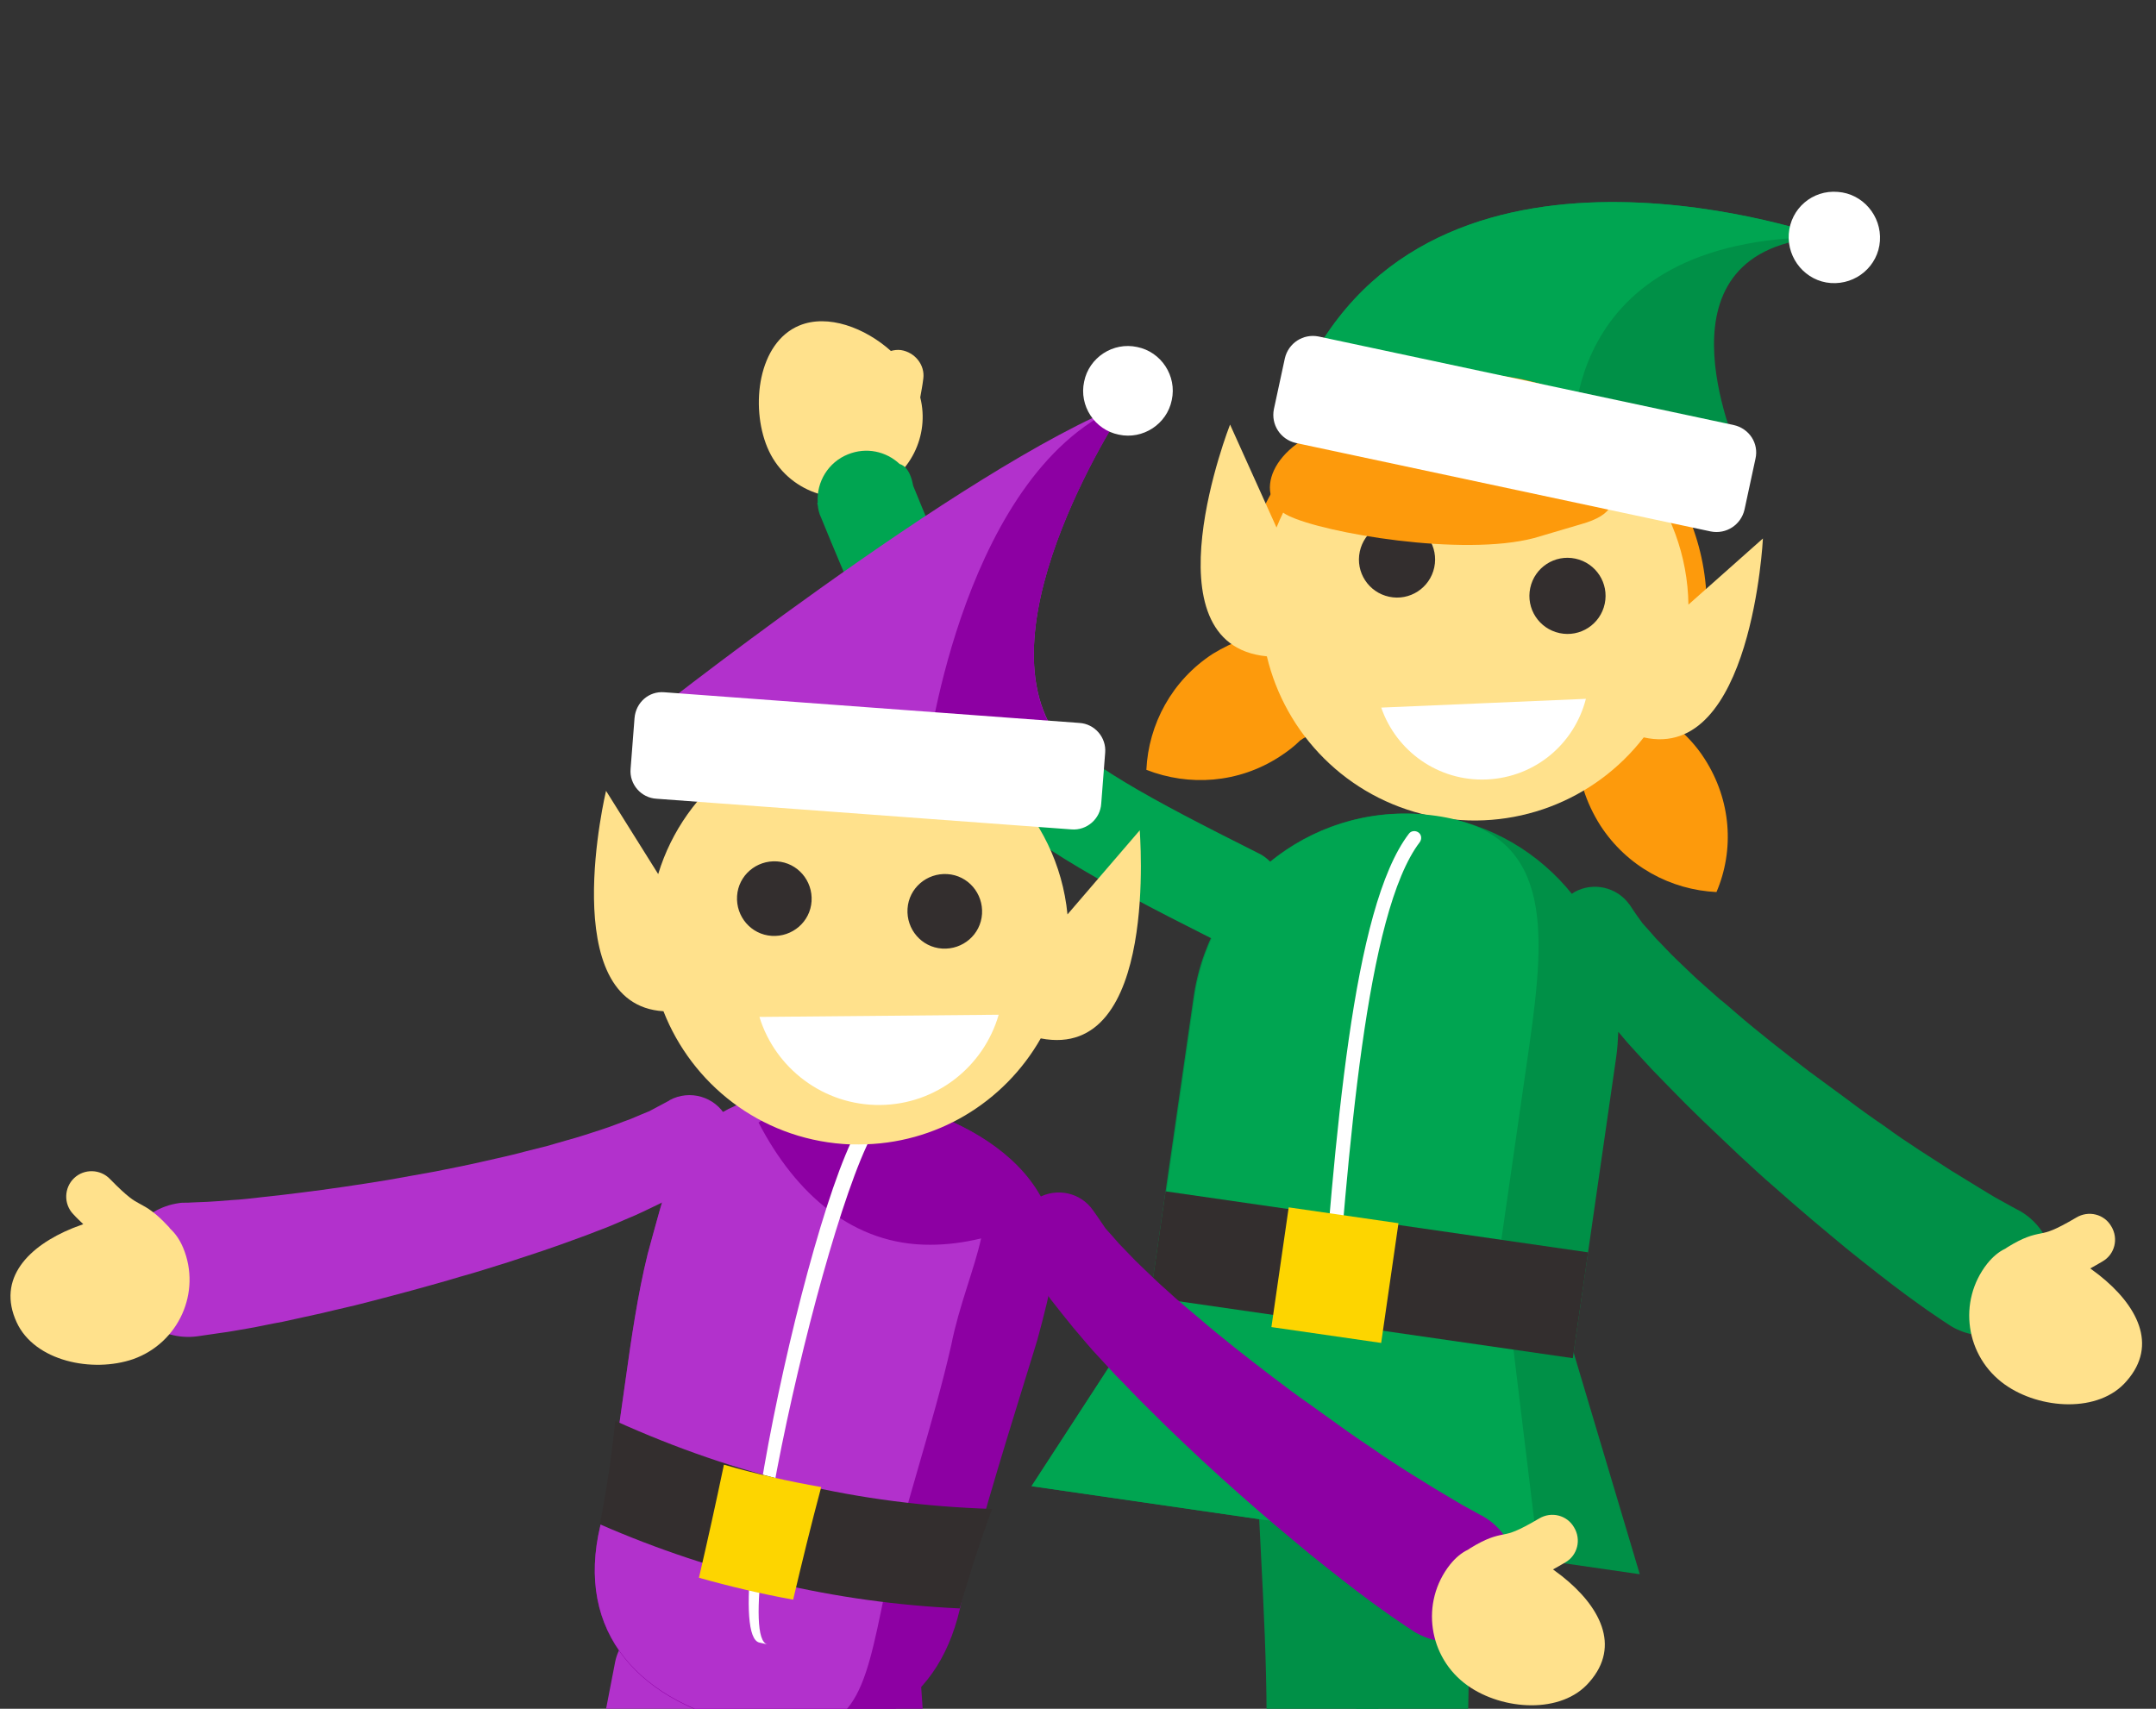 <?xml version="1.0" encoding="utf-8"?>
<!-- Generator: Adobe Illustrator 19.1.0, SVG Export Plug-In . SVG Version: 6.00 Build 0)  -->
<svg version="1.1" xmlns="http://www.w3.org/2000/svg" xmlns:xlink="http://www.w3.org/1999/xlink" x="0px" y="0px" viewBox="0 0 492 390" style="enable-background:new 0 0 492 390;" xml:space="preserve">
<rect x="0" y="0" width="492" height="390" fill="#333333" stroke="none"/>
<style type="text/css">
	.st0{fill:#FFFFFF;}
	.st1{fill:url(#SVGID_1_);}
	.st2{clip-path:url(#SVGID_3_);}
	.st3{fill:#223393;}
	.st4{opacity:0.1;fill:#FFFFFF;}
	.st5{fill:#0E2185;}
	.st6{fill:#A6A8AB;}
	.st7{fill:#424242;}
	.st8{opacity:0.5;fill:url(#SVGID_4_);}
	.st9{opacity:0.5;fill:url(#SVGID_5_);}
	.st10{opacity:0.5;fill:url(#SVGID_6_);}
	.st11{opacity:0.5;fill:url(#SVGID_7_);}
	.st12{opacity:0.5;fill:url(#SVGID_8_);}
	.st13{opacity:0.5;fill:url(#SVGID_9_);}
	.st14{opacity:0.5;fill:url(#SVGID_10_);}
	.st15{opacity:0.5;fill:url(#SVGID_11_);}
	.st16{opacity:0.5;fill:url(#SVGID_12_);}
	.st17{fill:#34439C;}
	.st18{fill:#4B58A7;}
	.st19{fill:#009047;}
	.st20{fill:#EDF5F0;}
	.st21{opacity:0.2;fill:#332E2E;}
	.st22{fill:#332E2E;}
	.st23{fill:#00A551;}
	.st24{fill:#FDD500;}
	.st25{fill:#FFE18C;}
	.st26{opacity:0.11;}
	.st27{fill:#E0F4EA;}
	.st28{fill:#FD9A0C;}
	.st29{opacity:0.4;clip-path:url(#SVGID_3_);fill:url(#SVGID_13_);}
	.st30{clip-path:url(#SVGID_15_);}
	.st31{fill:#ECEFF0;}
	.st32{fill:#EFCE98;}
	.st33{fill:#C489BC;}
	.st34{fill:#D6B000;}
	.st35{fill:#373B40;}
	.st36{opacity:0.77;}
	.st37{fill:#FFFBDB;}
	.st38{fill:#B161A5;}
	.st39{opacity:6.000000e-02;fill:#332E2E;}
	.st40{fill:#81C8FA;}
	.st41{fill:#F9A823;}
	.st42{opacity:0.15;clip-path:url(#SVGID_17_);}
	.st43{opacity:0.8;}
	.st44{fill:#DFF1FE;}
	.st45{opacity:0.36;}
	.st46{opacity:0.38;}
	.st47{opacity:0.39;fill:#FFFF5C;}
	.st48{opacity:0.58;fill:#FFFFFF;}
	.st49{fill:#664828;}
	.st50{clip-path:url(#SVGID_19_);}
	.st51{opacity:0.15;fill:#332E2E;}
	.st52{clip-path:url(#SVGID_21_);}
	.st53{fill:#434343;}
	.st54{fill:#231F20;}
	.st55{fill:#808080;}
	.st56{fill:#ABABAB;}
	.st57{fill:#80DCCF;}
	.st58{fill:#E76953;}
	.st59{fill:#878787;}
	.st60{fill:#F4AF4D;}
	.st61{fill:#9D9D9D;}
	.st62{fill:#DC52FF;}
	.st63{fill:#81D4FA;}
	.st64{fill:#44B3E6;}
	.st65{clip-path:url(#SVGID_21_);fill:#FFFFFF;}
	.st66{clip-path:url(#SVGID_23_);}
	.st67{fill:#000034;}
	.st68{fill:#1664A7;}
	.st69{opacity:0.25;}
	.st70{fill:#063F80;}
	.st71{fill:#8195FF;}
	.st72{fill:#5771FF;}
	.st73{fill:#902BB0;}
	.st74{fill:#6F118C;}
	.st75{fill:#D8FBFF;}
	.st76{opacity:0.5;}
	.st77{fill:none;}
	.st78{fill:#252525;}
	.st79{fill:#383838;}
	.st80{opacity:0.15;enable-background:new    ;}
	.st81{fill:#262626;}
	.st82{fill:#565656;}
	.st83{opacity:0.1;enable-background:new    ;}
	.st84{fill:#FEE900;}
	.st85{clip-path:url(#SVGID_23_);fill:#231F20;}
	.st86{clip-path:url(#SVGID_25_);}
	.st87{opacity:0.2;fill:#332E2E;enable-background:new    ;}
	.st88{opacity:0.77;enable-background:new    ;}
	.st89{opacity:6.000000e-02;fill:#332E2E;enable-background:new    ;}
	.st90{opacity:0.15;clip-path:url(#SVGID_27_);}
	.st91{clip-path:url(#SVGID_29_);}
	.st92{clip-path:url(#SVGID_31_);}
	.st93{clip-path:url(#SVGID_33_);}
	.st94{opacity:0.15;fill:#332E2E;enable-background:new    ;}
	.st95{opacity:0.2;}
	.st96{fill:#8D00A3;}
	.st97{fill:#B231CC;}
	.st98{opacity:0.4;clip-path:url(#SVGID_25_);fill:url(#SVGID_34_);}
	.st99{clip-path:url(#SVGID_36_);}
	.st100{clip-path:url(#SVGID_36_);fill:none;}
	.st101{display:none;}
	.st102{display:inline;fill:#00A551;}
</style>
<symbol  id="New_Symbol_2" viewBox="-26.7 -12.9 54.1 25.7">
	<path class="st0" d="M-12.6-12.9c-0.8,0-1.5,0.3-2.1,0.9l-12,12l12,12c1.2,1.2,3.1,1.2,4.2,0c1.2-1.2,1.2-3.1,0-4.2L-18.3,0
		l7.7-7.7c1.2-1.2,1.2-3.1,0-4.2C-11.1-12.6-11.9-12.9-12.6-12.9z"/>
	<linearGradient id="SVGID_1_" gradientUnits="userSpaceOnUse" x1="-20.465" y1="-9.982553e-04" x2="27.317" y2="-9.982553e-04">
		<stop  offset="0.232" style="stop-color:#FFFFFF"/>
		<stop  offset="1" style="stop-color:#FFFFFF;stop-opacity:0"/>
	</linearGradient>
	<polygon class="st1" points="27.3,-3.5 -20.5,-3.5 -20.5,3.5 27.3,3.5 	"/>
</symbol>
<g id="Layer_2">
</g>
<g id="Layer_1">
	<g id="New_Symbol">
	</g>
	<g id="New_Symbol_1_">
		<g>
			<defs>
				<rect id="SVGID_35_" y="0" width="492" height="390"/>
			</defs>
			<clipPath id="SVGID_3_">
				<use xlink:href="#SVGID_35_"  style="overflow:visible;"/>
			</clipPath>
			<g id="Layer_1_10_" class="st2">
				<g id="New_Symbol_21_">
					<g>
						<path class="st25" d="M205.6,79.9c-0.8-0.1-1.6,0-2.3,0.2c-5.9-5.3-14.4-8.5-20.9-5.8c-9.4,3.9-11.2,18.4-7.3,27.8
							c3.9,9.4,14.7,13.9,24.1,10c8.5-3.5,13-12.7,10.8-21.4c0.2-1.2,0.5-2.6,0.7-4.3C211.1,83.3,208.8,80.4,205.6,79.9z"/>
						<g>
							<g>
								<path class="st19" d="M322.4,444.8c-6.8,0-12.5-5.4-12.8-12.2c-0.7-16.5-0.4-30.9,0-46.2c0.3-15,0.7-30.6,0-49.1
									c-0.2-7.1,5.3-13,12.3-13.2c7-0.3,13,5.3,13.2,12.3c0.7,19.2,0.3,35.2,0,50.6c-0.3,14.8-0.6,28.9,0,44.5
									c0.3,7-5.2,13-12.2,13.3C322.8,444.8,322.6,444.8,322.4,444.8z"/>
							</g>
						</g>
						<path class="st19" d="M460.6,276.2l-0.4-0.2c0,0-1.5-0.8-4-2.2c-1.3-0.7-2.9-1.7-4.7-2.8c-1.8-1.1-3.9-2.4-6.2-3.8
							c-2.3-1.5-4.7-3-7.3-4.7c-2.6-1.7-5.3-3.5-8-5.5c-2.8-1.9-5.6-3.9-8.5-6.1c-2.9-2.1-5.8-4.3-8.7-6.4c-2.9-2.2-5.7-4.4-8.5-6.6
							c-2.7-2.2-5.5-4.4-8-6.6c-1.3-1.1-2.5-2.2-3.8-3.2c-1.2-1.1-2.4-2.1-3.5-3.1c-2.3-2-4.3-4-6.2-5.8c-1.9-1.8-3.4-3.5-4.9-5
							c-1.2-1.4-2.2-2.5-3.1-3.5c-1.9-2.6-2.9-4.2-2.9-4.2l-0.1-0.1c-2.8-3.9-8.2-5.2-12.5-2.8c-0.2,0.1-0.4,0.3-0.6,0.4
							c-7.5-9.3-18.3-15.9-31.1-17.8c-26.6-3.9-51.3,14.6-55.2,41.2l-9.6,66.6c-3.9,26.6,14.6,51.3,41.2,55.2
							c26.6,3.9,51.3-14.6,55.2-41.2l9.6-66.6c0.3-2,0.4-3.9,0.5-5.9c1.3,1.6,2.7,3.2,4.2,4.8c1.1,1.2,2.3,2.5,3.5,3.8
							c1.2,1.2,2.4,2.5,3.7,3.8c2.5,2.6,5.1,5.2,7.8,7.8c2.7,2.6,5.5,5.2,8.2,7.8c2.8,2.6,5.6,5.2,8.4,7.6c2.8,2.5,5.6,4.9,8.3,7.2
							c2.7,2.3,5.4,4.5,7.9,6.6c2.6,2.1,5,4,7.3,5.8c2.3,1.8,4.4,3.4,6.3,4.8c1.9,1.4,3.6,2.6,5,3.6c2.9,2,4.6,3.1,4.6,3.1
							c0.4,0.3,0.8,0.5,1.3,0.8c7.4,4,16.7,1.3,20.8-6.1C470.8,289.5,468,280.2,460.6,276.2z"/>
						<path class="st25" d="M479,291c-0.7-0.5-1.3-1-2-1.5c0.9-0.5,1.8-1,2.8-1.6c2.8-1.6,3.7-5.2,2-8c-1.6-2.8-5.2-3.7-8-2
							c-5.1,3-6.5,3.3-8,3.6c-2.1,0.4-4,0.9-7.6,3.1c-0.2,0.1-0.4,0.3-0.6,0.4c-1.5,0.7-2.9,1.9-4.1,3.4c-6.8,8.6-5,21.2,4,27.6
							c8,5.7,21.5,6.6,27.8-0.8C492.6,306.9,487.6,297.8,479,291z"/>
						<g>
							<path class="st19" d="M396.3,102.9c0.2-1.4-20.7-46.3,20.2-48.8c0,0-86.2-30.8-117.6,28.6L396.3,102.9"/>
						</g>
						<g>
							<path class="st23" d="M359,102.9c0.2-1.4-4.5-48.8,57.5-48.8c0,0-86.2-30.8-117.6,28.6l97.4,20.2"/>
						</g>
						<g>
							<path class="st0" d="M408.2,53.4c-0.4,5.7,3.9,10.8,9.6,11.2c5.8,0.4,10.8-3.9,11.2-9.6c0.4-5.7-3.9-10.8-9.6-11.2
								C413.6,43.3,408.6,47.6,408.2,53.4z"/>
						</g>
						<path class="st28" d="M389,173.2c-1.9-3-4.3-5.5-6.9-7.7c2.8-4.8,5-10.1,6.2-15.9c6.1-28.7-12.1-56.8-40.8-63
							c-28.7-6.1-56.8,12.1-63,40.8c-1.3,6.2-1.5,12.4-0.7,18.4c-2.4,0.9-4.7,2-7,3.4c-9.4,6.1-14.7,16.1-15.2,26.5
							c9.7,3.8,21,3.1,30.4-3c1.7-1.1,3.3-2.3,4.7-3.7c0.4-0.3,0.9-0.6,1.3-0.8c12.3-6.6,27.6-11.3,41.5-6.8
							c7.6,2.4,14.5,5.7,20.4,10.3c0.2,5.8,2,11.5,5.3,16.7c6.1,9.4,16.1,14.7,26.5,15.2C395.8,194,395.1,182.7,389,173.2z"/>
						<g>
							<path class="st25" d="M402.3,122.9c0,0-2.5,51-27.2,45.4c-11.1,14.4-29.8,21.9-48.8,17.9c-19-4.1-33-18.7-37.2-36.4
								c-28.1-2.7-8.4-52.9-8.4-52.9l10.6,23.5c7.4-18.5,25.4-30.6,45.2-30.6c3.4,0,6.8,0.4,10.2,1.1c22.7,4.9,38.3,24.8,38.6,47.1
								L402.3,122.9z"/>
						</g>
						<g>
							<path class="st0" d="M315.2,161.5c3.4,9.9,13,16.9,24.1,16.4s20-8.2,22.6-18.4L315.2,161.5z"/>
						</g>
						<g>
							<polygon class="st25" points="336.6,153.9 329.6,152.4 330.2,142 340.3,144.2 							"/>
						</g>
						<g>
							<path class="st22" d="M366.2,137.8c-1,4.7-5.6,7.7-10.3,6.7c-4.7-1-7.7-5.6-6.7-10.3c1-4.7,5.6-7.7,10.3-6.7
								C364.2,128.5,367.2,133.1,366.2,137.8z"/>
						</g>
						<g>
							<path class="st22" d="M327.3,129.5c-1,4.7-5.6,7.7-10.3,6.7c-4.7-1-7.7-5.6-6.7-10.3c1-4.7,5.6-7.7,10.3-6.7
								C325.3,120.2,328.3,124.8,327.3,129.5z"/>
						</g>
						<g>
							<path class="st28" d="M353.2,101.9c-8.2-4-27.9-9.5-44.3-5.2l-3.1,0.1c-16.3,4.3-20,16.9-11.8,20.9l0,0
								c8.2,4,39.8,9.4,56.1,5.1l10.5-3.1C376.9,115.2,361.3,105.9,353.2,101.9L353.2,101.9z"/>
						</g>
						<g>
							<path class="st0" d="M400.6,104.7l-2.5,11.6c-0.8,3.5-4.2,5.7-7.7,5l-94.7-20.2c-3.5-0.8-5.7-4.2-5-7.7l2.5-11.6
								c0.8-3.5,4.2-5.7,7.7-5L395.6,97C399.2,97.8,401.4,101.2,400.6,104.7"/>
						</g>
						<g>
							<g>
								<path class="st19" d="M299.7,444.8c-0.5,0-0.9,0-1.4-0.1c-7-0.8-12.1-7.1-11.3-14.1c3.1-28.3,2.1-49.8,0.7-76.9
									c-0.3-5.2-0.5-10.6-0.8-16.3c-0.3-7,5.1-13,12.2-13.3c0.2,0,0.4,0,0.6,0c6.8,0,12.4,5.4,12.7,12.2c0.2,5.6,0.5,11,0.8,16.2
									c1.4,27.2,2.5,50.7-0.8,81C311.6,440,306.1,444.8,299.7,444.8z"/>
							</g>
						</g>
						<path class="st23" d="M327.7,186.2c-14.1-2-27.6,2.2-37.8,10.5c-0.8-0.8-1.7-1.5-2.8-2c-50.3-25.3-56.8-30-78.7-83.8
							c-0.2-1-0.8-4.3-3.1-5c-3.1-2.9-7.6-3.9-11.8-2.2c-4.5,1.8-7.2,6.3-6.9,11c0,0.1-0.1,0.1-0.1,0.2c0,0,0,0.1,0.1,0.3
							c0.1,1,0.3,2,0.8,3c24.5,60.1,34.1,68.3,89.1,96c-1.9,4.1-3.2,8.6-3.9,13.3l-9.6,66.6c-3.9,26.6,14.6,51.3,41.2,55.2
							c26.6,3.9,31.3-17.5,35.2-44.1l9.6-66.6C352.8,211.8,354.3,190,327.7,186.2z"/>
						<path class="st0" d="M301.8,319.4c0,0-0.1,0-0.1,0c-0.9-0.1-1.5-0.8-1.5-1.7l0.7-8.8c3.8-50,7.7-101.7,20.6-118.6
							c0.5-0.7,1.5-0.8,2.2-0.3c0.7,0.5,0.8,1.5,0.3,2.2c-12.3,16.1-16.3,69.7-19.9,116.9l-0.7,8.8
							C303.3,318.8,302.6,319.4,301.8,319.4z"/>
						<g>
							<polygon class="st19" points="374.2,359.3 235.4,339.2 264.2,294.9 359.1,308.7 							"/>
						</g>
						<g>
							<polygon class="st23" points="351.2,356 235.4,339.2 264.2,294.9 345.2,306.6 							"/>
						</g>
						<g>

								<rect x="263.8" y="278.9" transform="matrix(-0.99 -0.143 0.143 -0.99 580.198 623.822)" class="st22" width="97.4" height="24.4"/>
						</g>
						<g>

								<rect x="292.1" y="277.3" transform="matrix(-0.99 -0.143 0.143 -0.99 564.709 622.804)" class="st24" width="25.3" height="27.6"/>
						</g>
					</g>
					<g>
						<g>
							<path class="st96" d="M216.2,440.8c-0.1-0.6-0.2-1.1-0.3-1.7c-1.4,0-6.2-54.1-6-62.1c-1-6.2-13.8-8.9-20.3-7.1
								c-6.5,1.8-11,8.3-9.8,14.5c6.3,31.8,9.3,48.6,10.5,55.4c0.1,1.4,0.4,2.9,0.9,4.3c-0.2,0.6-0.2,1.3-0.2,2
								c0,5.8,6,10.5,13.5,10.5s13.5-4.7,13.5-10.5C218,444.1,217.3,442.3,216.2,440.8z"/>
							<path class="st97" d="M152.8,445.3c0.1-0.5,0.3-1.1,0.4-1.7c-1.3-0.5,14.7-52.5,17.9-59.8c1.4-6.2-9.4-13.4-16.1-14.3
								c-6.7-0.8-13.3,3.5-14.6,9.7c-6.1,31.8-9.7,48.5-11.2,55.3c-0.5,1.4-0.7,2.8-0.8,4.4c-0.4,0.5-0.7,1.1-1,1.7
								c-2.2,5.4,1.6,12,8.5,14.8s14.3,0.7,16.5-4.6C153.2,449.1,153.3,447.2,152.8,445.3z"/>
							<g>
								<path class="st96" d="M236.7,305.9c-5.6,18.3-12.6,40-17.2,59.2c-4.6,23.8-21.8,33.5-45.3,29.5c-0.7-0.1-1.5-0.2-2.2-0.4
									c-0.7-0.1-1.5-0.3-2.3-0.5c-25.6-5.9-39.2-22.9-32.1-47.7c4.4-19.2,5.6-41.1,10.2-59.7c3.9-14.1,6.2-25.4,15.2-31.2
									c8.2-5.5,19.5-7,31.8-5.4c2.7,0.4,5.4,0.9,8.2,1.5c1,0.2,1.9,0.5,2.8,0.7c0.4,0.1,0.7,0.2,1.1,0.3c0.2,0.1,0.4,0.1,0.6,0.2
									c0.1,0,0.3,0.1,0.4,0.1c13.2,4,24,10.8,29.4,20.2c0.8,1.3,1.4,2.7,1.9,4.1C242.2,285.2,239.9,294,236.7,305.9z"/>
							</g>
							<g>
								<path class="st97" d="M201.9,363.6c-4.8,23.4-6.7,33.9-27.7,30.9c-0.7-0.1-1.5-0.2-2.2-0.4c-0.7-0.1-1.5-0.3-2.3-0.5
									c-25.6-5.9-39.2-22.9-32.1-47.7c4.4-19.2,5.6-41.1,10.2-59.7c3.9-14.1,6.2-25.4,15.2-31.2c8.2-5.5,19.5-7,31.8-5.4
									c2.7,0.4,5.4,0.9,8.2,1.5c1,0.2,1.9,0.5,2.8,0.7c0.4,0.1,0.7,0.2,1.1,0.3c0.2,0.1,0.4,0.1,0.6,0.2c0.1,0,0.3,0.1,0.4,0.1
									c15.5,4.7,19.1,13.9,16.5,27.8c-0.1,0.8-0.3,1.6-0.5,2.4c-1.5,6.9-5.1,15.6-6.8,24.3C213,325,206.2,344.5,201.9,363.6z"/>
							</g>
							<g>
								<path class="st96" d="M239,276.8c-1.1,0.6-2.2,1.1-3.3,1.6c-4,1.9-8,3.3-12,4.3c-3.8,0.9-7.6,1.4-11.4,1.4
									c-17.5,0.1-30.7-11.5-39.2-27.9c5.9-3.9,13.2-6,21.4-6.6c2.7,0.4,5.4,0.9,8.2,1.5c1,0.2,1.9,0.5,2.8,0.7
									c0.4,0.1,0.7,0.2,1.1,0.3c0.2,0.1,0.4,0.1,0.6,0.2c0.1,0,0.3,0.1,0.4,0.1c13.2,4,24,10.8,29.4,20.2
									C237.8,273.9,238.4,275.3,239,276.8z"/>
							</g>
							<g>
								<g>
									<path class="st0" d="M203.3,254.6c-9.3-2.3-37.9,118.3-28.2,120.7c-0.6-0.1-1.2-0.3-1.8-0.4
										c-10.7-2.4,16.6-123.7,26.8-121.4C201.7,253.8,201.6,254.2,203.3,254.6z"/>
								</g>
							</g>
							<g>
								<path class="st22" d="M219,367.1c-28.4-1.3-56-7.8-82.1-19.2c1.5-7.8,2.7-15.6,3.5-23.6c27.9,12.6,55.3,19.1,86,20.1
									C223.6,351.9,221.2,359.5,219,367.1z"/>
							</g>
							<g>
								<path class="st24" d="M181,365.1c-7.2-1.3-14.4-3-21.5-5c2-8.6,3.9-17.2,5.7-25.8c7.3,2.1,14.7,3.8,22.2,5.1
									C185.1,348,183,356.6,181,365.1z"/>
							</g>
						</g>
						<g>
							<g>
								<path class="st97" d="M162.7,267.6c0,0-1.5,1-4.2,2.9c-1.7,1-3.8,2.1-6.2,3.4c-2.2,1-4.7,2.3-7.4,3.5
									c-2.7,1.1-5.6,2.5-8.7,3.6c-1.5,0.6-3.1,1.2-4.8,1.8c-1.6,0.6-3.3,1.2-5,1.8c-3.4,1.2-6.9,2.3-10.5,3.5
									c-3.6,1.1-7.2,2.3-10.9,3.3c-3.6,1.1-7.3,2.1-10.9,3.1c-3.6,1-7.2,1.9-10.6,2.8c-3.4,0.9-6.8,1.6-10,2.4
									c-3.2,0.7-6.3,1.4-9.1,2c-2.9,0.5-5.4,1.1-7.8,1.5c-2.4,0.4-4.4,0.8-6.1,1c-3.5,0.5-5.5,0.8-5.5,0.8
									c-8.4,1.1-16.1-4.7-17.3-13.1c-1.1-8.4,4.7-16.1,13.1-17.3c0.5-0.1,1-0.1,1.5-0.1l0.5,0c0,0,1.7-0.1,4.6-0.2
									c1.5-0.1,3.3-0.2,5.5-0.4c2.1-0.1,4.6-0.4,7.2-0.7c2.7-0.3,5.6-0.6,8.6-1c3.1-0.4,6.3-0.8,9.6-1.3c3.3-0.5,6.8-1,10.3-1.6
									c3.5-0.6,7.1-1.3,10.6-1.9c3.5-0.7,7.1-1.4,10.6-2.2c3.4-0.8,6.9-1.5,10.1-2.4c1.6-0.4,3.2-0.8,4.8-1.2
									c1.5-0.4,3-0.9,4.5-1.3c3-0.8,5.6-1.7,8.1-2.5c2.5-0.8,4.6-1.7,6.6-2.4c1.6-0.7,3.1-1.3,4.3-1.8c2.8-1.5,4.5-2.4,4.5-2.4
									l0.1-0.1c4.6-2.5,10.4-0.8,12.9,3.8C168.1,259.5,166.7,264.8,162.7,267.6z"/>
							</g>
						</g>
						<g>
							<g>
								<path class="st97" d="M145.9,165.2c0,0,74.1-58.8,111.2-73.2c0,0-34.3,51-15.6,76.4L145.9,165.2"/>
							</g>
							<g>
								<path class="st96" d="M211.7,172.1c0,0,8.4-65.6,45.4-80c0,0-34.3,51-15.6,76.4L211.7,172.1z"/>
							</g>
							<g>
								<path class="st25" d="M237.5,237c-8.3,14.6-23.9,24.2-41.5,24.2c-1.2,0-2.4,0-3.6-0.1c-19-1.4-34.5-13.7-41-30.3
									c-24.8-1.5-13.1-50.3-13.1-50.3l11.9,19c6-19.8,24.5-33.9,45.7-33.9c1.2,0,2.4,0,3.6,0.1c23.6,1.7,41.9,20.3,44.1,43
									l16.5-19.2C260,189.5,264.7,242.3,237.5,237z"/>
							</g>
							<g>
								<path class="st0" d="M227.9,231.6c-3.4,11.8-14.2,20.5-27.1,20.6s-23.9-8.4-27.5-20.1L227.9,231.6z"/>
							</g>
							<g>
								<path class="st22" d="M168.2,204.5c-0.3,4.7,3.2,8.8,7.9,9.1c4.7,0.3,8.8-3.2,9.1-7.9c0.3-4.7-3.2-8.8-7.9-9.1
									C172.6,196.3,168.5,199.8,168.2,204.5z"/>
							</g>
							<g>
								<path class="st22" d="M207.1,207.4c-0.3,4.7,3.2,8.8,7.9,9.1c4.7,0.3,8.8-3.2,9.1-7.9s-3.2-8.8-7.9-9.1
									C211.5,199.2,207.4,202.7,207.1,207.4z"/>
							</g>
							<g>
								<path class="st0" d="M144.8,163.9l-0.9,11.6c-0.3,3.5,2.4,6.6,5.9,6.8l94.7,7c3.5,0.3,6.6-2.4,6.8-5.9l0.9-11.6
									c0.3-3.5-2.4-6.6-5.9-6.8l-94.7-7C148.1,157.7,145.1,160.3,144.8,163.9"/>
							</g>
							<g>
								<path class="st0" d="M247.4,87.1c-1.2,5.5,2.4,11,7.9,12.1c5.5,1.2,11-2.4,12.1-7.9c1.2-5.5-2.4-11-7.9-12.1
									C254,78,248.5,81.6,247.4,87.1z"/>
							</g>
						</g>
						<g>
							<g>
								<path class="st96" d="M249.4,276.2c0,0,1.1,1.5,2.9,4.2c0.9,1,1.9,2.1,3.1,3.5c1.5,1.5,3,3.2,4.9,5c1.9,1.8,3.9,3.8,6.2,5.8
									c1.1,1,2.3,2.1,3.5,3.1c1.2,1,2.5,2.1,3.8,3.2c2.5,2.2,5.3,4.4,8,6.6c2.8,2.2,5.6,4.4,8.5,6.6c2.9,2.2,5.8,4.4,8.7,6.4
									c2.9,2.1,5.7,4.1,8.5,6.1c2.8,2,5.5,3.7,8,5.5c2.6,1.7,5,3.3,7.3,4.7c2.3,1.4,4.3,2.7,6.2,3.8c1.8,1.1,3.4,2,4.7,2.8
									c2.6,1.4,4,2.2,4,2.2l0.4,0.2c7.4,4,10.2,13.3,6.1,20.8s-13.3,10.2-20.8,6.1c-0.4-0.2-0.9-0.5-1.3-0.8c0,0-1.7-1.1-4.6-3.1
									c-1.4-1-3.1-2.2-5-3.6c-1.9-1.4-4-3-6.3-4.8c-2.3-1.8-4.7-3.7-7.3-5.8c-2.5-2.1-5.2-4.3-7.9-6.6c-2.7-2.3-5.5-4.7-8.3-7.2
									c-2.8-2.5-5.6-5-8.4-7.6c-2.8-2.6-5.5-5.2-8.2-7.8c-2.7-2.7-5.3-5.2-7.8-7.8c-1.2-1.3-2.5-2.6-3.7-3.8
									c-1.2-1.3-2.3-2.5-3.5-3.8c-2.3-2.4-4.3-4.9-6.2-7.1c-1.9-2.3-3.6-4.5-5.1-6.4c-1.6-2.2-2.9-4.2-4-5.8
									c-1.6-2.8-2.5-4.4-2.5-4.4c-2.6-4.6-1-10.4,3.6-13c4.3-2.4,9.7-1.2,12.5,2.8L249.4,276.2z"/>
							</g>
						</g>
						<path class="st25" d="M356.4,359.7c-0.7-0.5-1.3-1-2-1.5c0.9-0.5,1.8-1,2.8-1.6c2.8-1.6,3.7-5.2,2-8c-1.6-2.8-5.2-3.7-8-2
							c-5.1,3-6.5,3.3-8,3.6c-2.1,0.4-4,0.9-7.6,3.1c-0.2,0.1-0.4,0.3-0.6,0.4c-1.5,0.7-2.9,1.9-4.1,3.4c-6.8,8.6-5,21.2,4,27.6
							c8,5.7,21.5,6.6,27.8-0.8C370,375.6,365,366.5,356.4,359.7z"/>
						<path class="st25" d="M41.8,284.8c-0.8-1.9-1.8-3.3-3-4.4c-0.1-0.2-0.3-0.4-0.5-0.6c-2.9-3.1-4.6-4.1-6.5-5.1
							c-1.3-0.7-2.6-1.4-6.7-5.6c-2.2-2.3-5.9-2.4-8.2-0.2c-2.3,2.2-2.4,5.9-0.2,8.2c0.8,0.9,1.6,1.6,2.3,2.3
							c-0.8,0.3-1.6,0.6-2.4,0.9c-10.1,4.1-17.4,11.5-12.8,21.5c4.1,8.9,17.3,11.6,26.6,8.4C40.8,306.5,46,294.9,41.8,284.8z"/>
					</g>
				</g>
			</g>
			<rect x="64" y="43" style="clip-path:url(#SVGID_3_);fill:none;" width="377" height="347"/>
		</g>
	</g>
	<g id="New_Symbol_15">
	</g>
	<g id="New_Symbol_12">
	</g>
</g>
<g id="leftovers" class="st101">
</g>
</svg>
